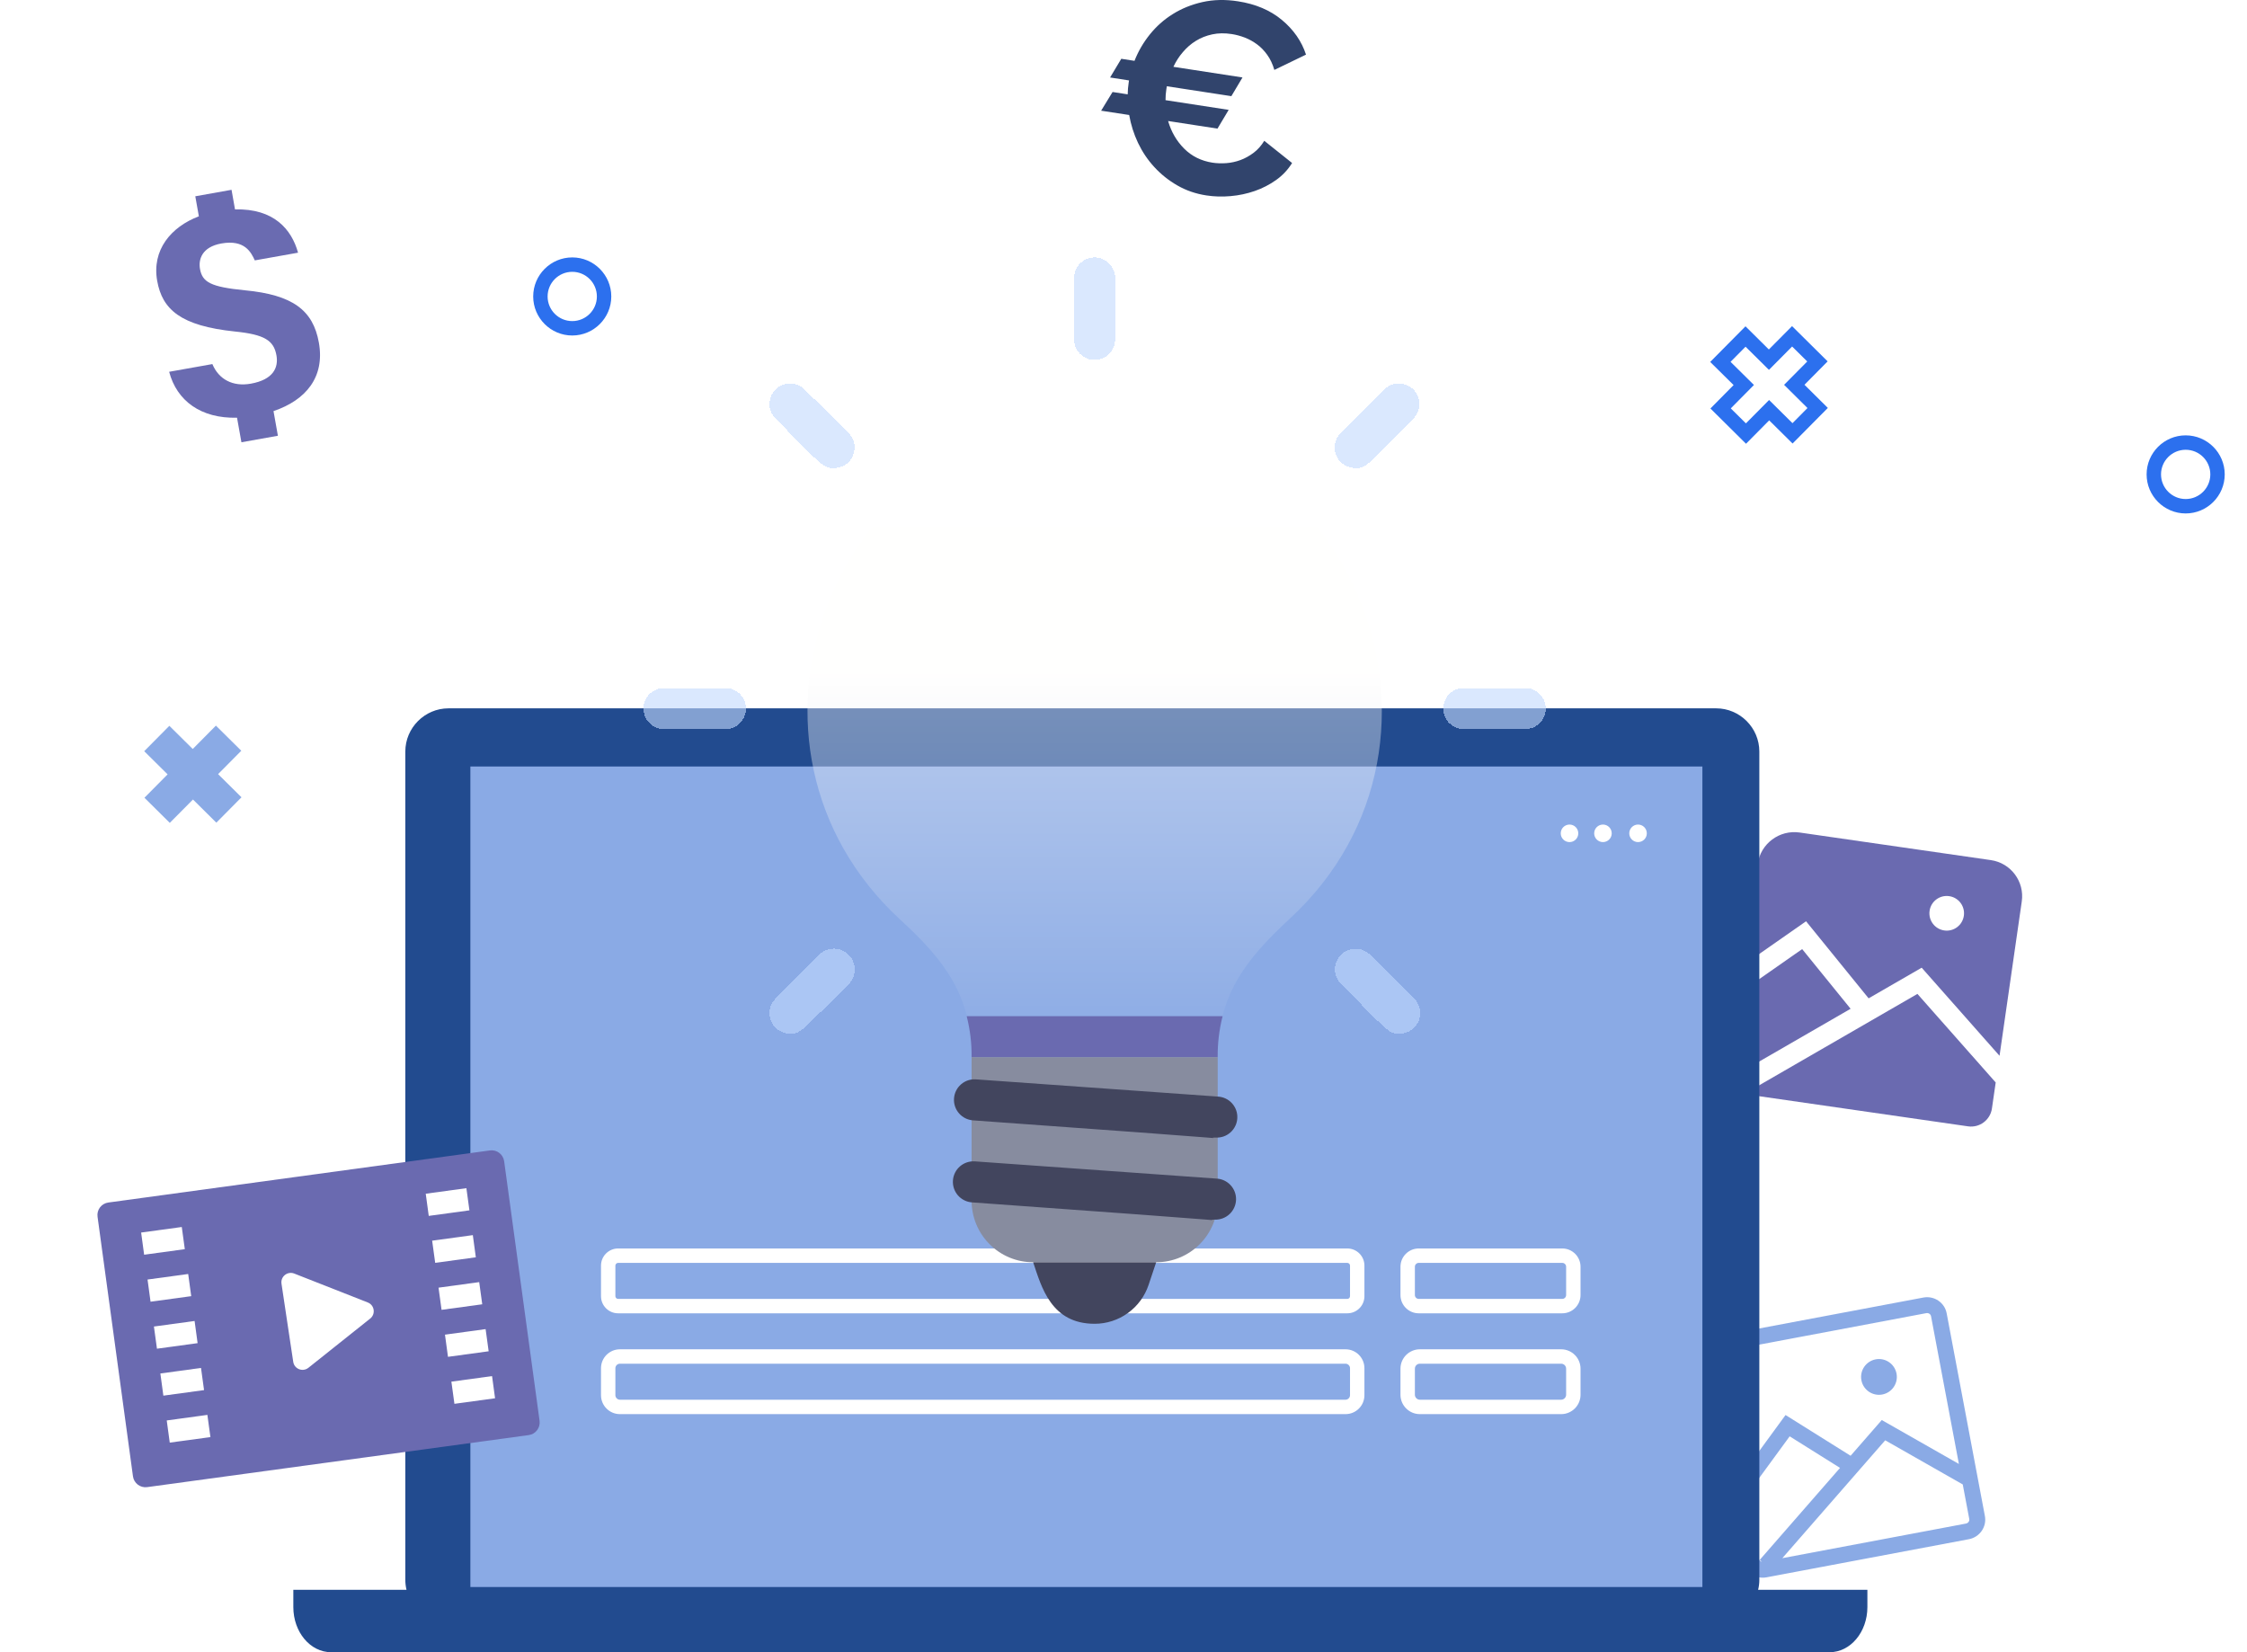 <svg width="68" height="50" viewBox="0 0 68 50" fill="none" xmlns="http://www.w3.org/2000/svg">
<path d="M54.656 27.88L56.549 30.212L58.155 29.285L60.511 31.951L61.184 27.281C61.272 26.677 60.853 26.116 60.249 26.029L54.461 25.194C53.849 25.106 53.281 25.53 53.193 26.142L52.75 29.211L54.656 27.88Z" fill="#6A6AB0"/>
<path d="M58.026 30.078L53.193 32.869C53.057 32.947 53.097 33.154 53.252 33.176L59.559 34.086C59.907 34.136 60.231 33.894 60.281 33.545L60.395 32.758L58.026 30.078Z" fill="#6A6AB0"/>
<path d="M52.742 32.411L56.004 30.528L54.538 28.722L52.629 30.056L52.329 32.131C52.296 32.36 52.542 32.527 52.742 32.411Z" fill="#6A6AB0"/>
<path d="M59.431 27.714C59.39 28 59.125 28.199 58.839 28.158C58.552 28.117 58.353 27.851 58.394 27.564C58.435 27.277 58.701 27.078 58.988 27.12C59.274 27.161 59.473 27.427 59.431 27.714Z" fill="white"/>
<path d="M60.068 45.879L58.911 39.743C58.85 39.419 58.533 39.205 58.206 39.267L52.08 40.421C51.752 40.483 51.534 40.797 51.595 41.122L52.752 47.258C52.813 47.583 53.13 47.796 53.459 47.734L59.584 46.58C59.912 46.518 60.129 46.204 60.068 45.879ZM52.169 40.894L58.295 39.739C58.362 39.727 58.426 39.768 58.438 39.832L59.281 44.303L56.947 42.974L56.004 44.055L54.035 42.822L52.739 44.595L52.068 41.033C52.056 40.969 52.101 40.907 52.169 40.894ZM53.224 47.169L52.861 45.243L54.16 43.467L55.684 44.422L53.255 47.205L53.32 47.261C53.273 47.252 53.233 47.217 53.224 47.169ZM59.495 46.107L53.938 47.154L57.051 43.587L59.398 44.923L59.595 45.968C59.607 46.032 59.562 46.094 59.495 46.107Z" fill="#8AAAE5"/>
<path d="M56.963 42.201C57.256 42.146 57.449 41.863 57.394 41.569C57.338 41.275 57.056 41.082 56.763 41.137C56.469 41.193 56.275 41.476 56.331 41.77C56.386 42.063 56.669 42.257 56.963 42.201Z" fill="#8AAAE5"/>
<path d="M53.205 48.112C53.229 48.015 53.242 47.914 53.242 47.81V22.744C53.242 22.025 52.654 21.436 51.934 21.436H13.573C12.854 21.436 12.266 22.025 12.266 22.744V47.81C12.266 47.914 12.279 48.015 12.302 48.112H8.877V48.634C8.877 49.389 9.388 50 10.019 50H55.37C56 50 56.512 49.389 56.512 48.634V48.112H53.205Z" fill="#224B8F"/>
<path d="M41.192 23.196H51.519V48.027H14.235V23.196H24.513" fill="#8AAAE5"/>
<path d="M47.279 39.744H42.934C42.629 39.744 42.382 39.496 42.382 39.192V38.334C42.382 38.03 42.629 37.782 42.934 37.782H47.279C47.583 37.782 47.831 38.03 47.831 38.334V39.192C47.831 39.496 47.583 39.744 47.279 39.744ZM42.934 38.218C42.871 38.218 42.818 38.271 42.818 38.334V39.192C42.818 39.255 42.871 39.308 42.934 39.308H47.279C47.342 39.308 47.395 39.255 47.395 39.192V38.334C47.395 38.271 47.342 38.218 47.279 38.218H42.934Z" fill="white"/>
<path d="M40.774 39.744H18.705C18.42 39.744 18.188 39.512 18.188 39.226V38.3C18.188 38.014 18.42 37.782 18.705 37.782H40.774C41.059 37.782 41.291 38.014 41.291 38.3V39.226C41.291 39.512 41.059 39.744 40.774 39.744ZM18.705 38.218C18.661 38.218 18.623 38.256 18.623 38.3V39.226C18.623 39.27 18.661 39.308 18.705 39.308H40.774C40.818 39.308 40.855 39.27 40.855 39.226V38.3C40.855 38.256 40.818 38.218 40.774 38.218H18.705Z" fill="white"/>
<path d="M47.245 42.795H42.968C42.645 42.795 42.382 42.532 42.382 42.209V41.419C42.382 41.096 42.645 40.833 42.968 40.833H47.245C47.568 40.833 47.831 41.096 47.831 41.419V42.209C47.831 42.532 47.568 42.795 47.245 42.795ZM42.968 41.269C42.885 41.269 42.818 41.336 42.818 41.419V42.209C42.818 42.29 42.886 42.359 42.968 42.359H47.245C47.326 42.359 47.395 42.29 47.395 42.209V41.419C47.395 41.336 47.328 41.269 47.245 41.269H42.968Z" fill="white"/>
<path d="M40.719 42.795H18.76C18.444 42.795 18.188 42.538 18.188 42.222V41.405C18.188 41.09 18.444 40.833 18.76 40.833H40.719C41.035 40.833 41.291 41.09 41.291 41.405V42.222C41.291 42.538 41.035 42.795 40.719 42.795ZM18.76 41.269C18.686 41.269 18.623 41.331 18.623 41.405V42.222C18.623 42.296 18.686 42.359 18.76 42.359H40.719C40.793 42.359 40.855 42.296 40.855 42.222V41.405C40.855 41.331 40.793 41.269 40.719 41.269H18.76Z" fill="white"/>
<path d="M66.144 15.538C65.492 15.538 64.962 15.008 64.962 14.356C64.962 13.705 65.492 13.175 66.144 13.175C66.795 13.175 67.326 13.705 67.326 14.356C67.326 15.008 66.795 15.538 66.144 15.538ZM66.144 13.611C65.733 13.611 65.398 13.945 65.398 14.356C65.398 14.768 65.733 15.102 66.144 15.102C66.555 15.102 66.89 14.768 66.89 14.356C66.89 13.945 66.555 13.611 66.144 13.611Z" fill="#2C70EE"/>
<path d="M52.839 13.429L51.762 12.362L52.463 11.653L51.755 10.953L52.823 9.875L53.53 10.576L54.232 9.869L55.309 10.936L54.608 11.644L55.315 12.345L54.248 13.422L53.54 12.721L52.839 13.429ZM52.378 12.359L52.836 12.812L53.537 12.105L54.245 12.806L54.699 12.348L53.991 11.646L54.692 10.939L54.234 10.486L53.533 11.193L52.825 10.492L52.371 10.95L53.079 11.65L52.378 12.359Z" fill="#2C70EE"/>
<path d="M17.318 10.153C16.666 10.153 16.136 9.623 16.136 8.972C16.136 8.32 16.666 7.79 17.318 7.79C17.969 7.79 18.499 8.32 18.499 8.972C18.499 9.623 17.969 10.153 17.318 10.153ZM17.318 8.226C16.906 8.226 16.572 8.56 16.572 8.972C16.572 9.383 16.906 9.717 17.318 9.717C17.729 9.717 18.063 9.383 18.063 8.972C18.063 8.56 17.729 8.226 17.318 8.226Z" fill="#2C70EE"/>
<path d="M7.308 24.128L6.6 23.427L6.85 23.175L7.302 22.719L6.534 21.959L6.082 22.415L5.833 22.666L5.125 21.965L4.364 22.733L5.072 23.434L4.371 24.142L5.138 24.902L5.84 24.195L6.547 24.896L7.308 24.128Z" fill="#8AAAE5"/>
<path d="M9.65 10.369C9.475 9.387 8.858 8.923 7.411 8.785C6.375 8.683 6.124 8.541 6.052 8.138C6.002 7.853 6.108 7.474 6.7 7.368C7.406 7.243 7.599 7.636 7.711 7.88L9.02 7.647C8.824 6.94 8.289 6.306 7.112 6.337L7.007 5.744L5.91 5.94L6.018 6.546C5.173 6.867 4.59 7.566 4.757 8.501C4.912 9.368 5.469 9.861 7.107 10.032C8.006 10.123 8.285 10.302 8.366 10.754C8.432 11.123 8.272 11.489 7.59 11.611C7.039 11.709 6.618 11.475 6.427 11.018L5.119 11.251C5.35 12.129 6.079 12.669 7.173 12.641L7.306 13.384L8.41 13.187L8.277 12.441C9.26 12.109 9.836 11.41 9.65 10.369Z" fill="#6A6BB1"/>
<path d="M34.333 1.841C34.444 1.557 34.597 1.292 34.794 1.046C34.991 0.8 35.223 0.593 35.492 0.426C35.76 0.258 36.06 0.137 36.392 0.062C36.725 -0.012 37.082 -0.02 37.462 0.039C37.996 0.121 38.44 0.309 38.794 0.604C39.147 0.898 39.391 1.248 39.523 1.653L38.565 2.116C38.514 1.941 38.443 1.789 38.35 1.66C38.258 1.532 38.156 1.425 38.04 1.341C37.925 1.256 37.802 1.188 37.671 1.137C37.538 1.087 37.408 1.051 37.277 1.031C37.064 0.998 36.867 1.001 36.686 1.04C36.504 1.079 36.339 1.144 36.191 1.236C36.043 1.327 35.912 1.441 35.797 1.577C35.68 1.712 35.585 1.861 35.51 2.022L37.601 2.344L37.264 2.91L35.311 2.61L35.297 2.7C35.279 2.814 35.271 2.925 35.272 3.031L37.183 3.325L36.844 3.892L35.35 3.662C35.444 3.988 35.606 4.267 35.836 4.498C36.066 4.728 36.352 4.87 36.694 4.923C36.825 4.943 36.964 4.947 37.111 4.937C37.256 4.926 37.4 4.895 37.538 4.844C37.678 4.793 37.81 4.719 37.937 4.624C38.063 4.53 38.17 4.408 38.26 4.261L39.102 4.933C38.975 5.137 38.814 5.309 38.616 5.449C38.419 5.589 38.205 5.699 37.972 5.78C37.738 5.861 37.496 5.913 37.241 5.935C36.987 5.958 36.742 5.95 36.508 5.914C36.187 5.865 35.894 5.764 35.63 5.612C35.366 5.46 35.134 5.275 34.934 5.057C34.733 4.84 34.569 4.595 34.44 4.325C34.312 4.054 34.223 3.772 34.172 3.48L33.323 3.35L33.669 2.784L34.127 2.855C34.129 2.738 34.139 2.616 34.158 2.491L34.167 2.434L33.594 2.345L33.933 1.779L34.333 1.841Z" fill="#31446C"/>
<path d="M49.571 25.484C49.718 25.484 49.837 25.365 49.837 25.219C49.837 25.072 49.718 24.953 49.571 24.953C49.425 24.953 49.306 25.072 49.306 25.219C49.306 25.365 49.425 25.484 49.571 25.484Z" fill="white"/>
<path d="M48.51 25.484C48.656 25.484 48.775 25.365 48.775 25.219C48.775 25.072 48.656 24.953 48.51 24.953C48.363 24.953 48.244 25.072 48.244 25.219C48.244 25.365 48.363 25.484 48.51 25.484Z" fill="white"/>
<path d="M47.498 25.484C47.645 25.484 47.763 25.365 47.763 25.219C47.763 25.072 47.645 24.953 47.498 24.953C47.351 24.953 47.232 25.072 47.232 25.219C47.232 25.365 47.351 25.484 47.498 25.484Z" fill="white"/>
<path d="M1.182 19.056C0.53 19.056 0 18.526 0 17.874C0 17.222 0.53 16.692 1.182 16.692C1.834 16.692 2.364 17.222 2.364 17.874C2.364 18.526 1.834 19.056 1.182 19.056ZM1.182 17.128C0.771 17.128 0.436 17.463 0.436 17.874C0.436 18.285 0.771 18.62 1.182 18.62C1.593 18.62 1.928 18.285 1.928 17.874C1.928 17.463 1.593 17.128 1.182 17.128Z" fill="white"/>
<path d="M16.002 43.429L4.454 45.004C4.245 45.033 4.052 44.886 4.024 44.677L2.952 36.821C2.923 36.612 3.07 36.419 3.279 36.391L14.826 34.815C15.036 34.786 15.228 34.933 15.257 35.142L16.329 42.998C16.357 43.207 16.211 43.4 16.002 43.429Z" fill="#6A6AB0"/>
<path d="M9.333 41.393C9.161 41.529 8.906 41.429 8.874 41.212L8.696 40.03L8.519 38.848C8.486 38.631 8.701 38.461 8.905 38.541L10.017 38.978L11.13 39.416C11.334 39.496 11.374 39.767 11.203 39.903L10.268 40.648L9.333 41.393Z" fill="white"/>
<path d="M5.695 38.554L4.465 38.722L4.556 39.393L5.787 39.225L5.695 38.554Z" fill="white"/>
<path d="M5.501 37.132L4.271 37.3L4.362 37.971L5.593 37.803L5.501 37.132Z" fill="white"/>
<path d="M5.889 39.976L4.658 40.144L4.75 40.815L5.98 40.647L5.889 39.976Z" fill="white"/>
<path d="M6.083 41.397L4.853 41.565L4.944 42.236L6.175 42.068L6.083 41.397Z" fill="white"/>
<path d="M6.276 42.818L5.046 42.986L5.137 43.657L6.368 43.49L6.276 42.818Z" fill="white"/>
<path d="M14.309 37.378L13.078 37.546L13.17 38.217L14.4 38.049L14.309 37.378Z" fill="white"/>
<path d="M14.114 35.957L12.884 36.125L12.975 36.796L14.206 36.628L14.114 35.957Z" fill="white"/>
<path d="M14.502 38.8L13.271 38.968L13.363 39.639L14.594 39.471L14.502 38.8Z" fill="white"/>
<path d="M14.696 40.222L13.466 40.39L13.557 41.061L14.788 40.893L14.696 40.222Z" fill="white"/>
<path d="M14.891 41.644L13.66 41.812L13.752 42.483L14.982 42.315L14.891 41.644Z" fill="white"/>
<g filter="url(#filter0_b)">
<path d="M39.022 27.811C37.682 29.052 36.85 30.132 36.85 31.994H29.403C29.403 30.132 28.584 29.058 27.249 27.836C21.565 22.61 25.059 13.121 32.705 12.755C40.859 12.383 44.918 22.387 39.022 27.811Z" fill="url(#paint0_linear)" fill-opacity="0.4"/>
</g>
<g filter="url(#filter1_b)">
<path d="M36.999 30.753C36.896 31.159 36.846 31.576 36.85 31.994H29.403C29.408 31.576 29.358 31.158 29.254 30.753H36.999Z" fill="#6A6AB0"/>
</g>
<path d="M29.403 31.993H36.851V36.337C36.851 36.831 36.654 37.305 36.305 37.654C35.956 38.003 35.483 38.199 34.989 38.199H31.265C30.771 38.199 30.298 38.003 29.949 37.654C29.599 37.305 29.403 36.831 29.403 36.337V31.993Z" fill="url(#paint1_linear)"/>
<path d="M36.796 34.426C36.212 34.426 38.912 34.581 29.448 33.905C29.366 33.899 29.287 33.877 29.214 33.841C29.14 33.804 29.075 33.754 29.022 33.692C28.913 33.568 28.859 33.405 28.871 33.241C28.882 33.076 28.959 32.923 29.083 32.815C29.208 32.706 29.37 32.652 29.535 32.664L36.852 33.185C36.933 33.189 37.013 33.208 37.087 33.243C37.161 33.277 37.227 33.326 37.282 33.386C37.337 33.447 37.38 33.517 37.408 33.594C37.436 33.67 37.448 33.752 37.444 33.834C37.441 33.915 37.421 33.995 37.386 34.069C37.352 34.143 37.303 34.209 37.243 34.264C37.183 34.319 37.112 34.362 37.035 34.39C36.959 34.417 36.877 34.43 36.796 34.426Z" fill="#42455E"/>
<path d="M36.764 36.909C36.186 36.909 38.886 37.064 29.416 36.387C29.334 36.382 29.255 36.36 29.181 36.323C29.108 36.287 29.043 36.236 28.989 36.175C28.881 36.05 28.827 35.888 28.838 35.723C28.85 35.559 28.926 35.405 29.051 35.297C29.175 35.189 29.338 35.135 29.503 35.146L36.807 35.667C36.972 35.673 37.127 35.744 37.239 35.864C37.352 35.985 37.412 36.145 37.406 36.31C37.4 36.474 37.329 36.63 37.209 36.742C37.088 36.855 36.928 36.914 36.764 36.909Z" fill="#42455E"/>
<path d="M33.127 40.061C31.812 40.061 31.52 38.956 31.266 38.199H34.989L34.76 38.882C34.646 39.225 34.427 39.524 34.134 39.735C33.841 39.947 33.489 40.061 33.127 40.061Z" fill="#42455E"/>
<g filter="url(#filter2_b)">
<g filter="url(#filter3_di)">
<path d="M46.159 22.064H44.297C44.133 22.064 43.975 21.999 43.858 21.883C43.742 21.766 43.677 21.608 43.677 21.444C43.677 21.279 43.742 21.121 43.858 21.005C43.975 20.889 44.133 20.823 44.297 20.823H46.159C46.324 20.823 46.482 20.889 46.598 21.005C46.714 21.121 46.78 21.279 46.78 21.444C46.78 21.608 46.714 21.766 46.598 21.883C46.482 21.999 46.324 22.064 46.159 22.064Z" fill="#C1D9FE" fill-opacity="0.6" shape-rendering="crispEdges"/>
</g>
<g filter="url(#filter4_di)">
<path d="M21.956 22.064H20.094C19.93 22.064 19.772 21.999 19.655 21.883C19.539 21.766 19.474 21.608 19.474 21.444C19.474 21.279 19.539 21.121 19.655 21.005C19.772 20.889 19.93 20.823 20.094 20.823H21.956C22.121 20.823 22.279 20.889 22.395 21.005C22.511 21.121 22.577 21.279 22.577 21.444C22.577 21.608 22.511 21.766 22.395 21.883C22.279 21.999 22.121 22.064 21.956 22.064Z" fill="#C1D9FE" fill-opacity="0.6" shape-rendering="crispEdges"/>
</g>
<g filter="url(#filter5_di)">
<path d="M32.506 10.273V8.411C32.506 8.246 32.571 8.088 32.688 7.972C32.804 7.855 32.962 7.79 33.127 7.79C33.291 7.79 33.449 7.855 33.565 7.972C33.682 8.088 33.747 8.246 33.747 8.411V10.273C33.747 10.437 33.682 10.595 33.565 10.711C33.449 10.828 33.291 10.893 33.127 10.893C32.962 10.893 32.804 10.828 32.688 10.711C32.571 10.595 32.506 10.437 32.506 10.273Z" fill="#C1D9FE" fill-opacity="0.6" shape-rendering="crispEdges"/>
</g>
<g filter="url(#filter6_di)">
<path d="M42.343 31.28C42.001 31.28 41.989 31.18 40.586 29.784C40.468 29.668 40.4 29.51 40.398 29.344C40.397 29.178 40.461 29.018 40.577 28.9C40.693 28.781 40.851 28.714 41.017 28.712C41.183 28.71 41.343 28.774 41.461 28.89L42.783 30.206C42.875 30.292 42.939 30.404 42.966 30.527C42.992 30.65 42.981 30.779 42.933 30.895C42.886 31.012 42.803 31.111 42.698 31.18C42.592 31.248 42.468 31.283 42.343 31.28Z" fill="#C1D9FE" fill-opacity="0.6" shape-rendering="crispEdges"/>
</g>
<g filter="url(#filter7_di)">
<path d="M25.226 14.164C24.885 14.164 24.872 14.071 23.47 12.668C23.412 12.61 23.366 12.542 23.334 12.466C23.303 12.39 23.287 12.309 23.287 12.228C23.287 12.146 23.303 12.065 23.334 11.989C23.366 11.914 23.412 11.845 23.47 11.787C23.527 11.729 23.596 11.683 23.672 11.652C23.747 11.621 23.828 11.604 23.91 11.604C23.992 11.604 24.073 11.621 24.149 11.652C24.224 11.683 24.293 11.729 24.351 11.787L25.679 13.103C25.767 13.19 25.827 13.302 25.851 13.424C25.875 13.546 25.862 13.673 25.813 13.787C25.764 13.902 25.682 13.999 25.577 14.066C25.473 14.133 25.35 14.167 25.226 14.164Z" fill="#C1D9FE" fill-opacity="0.6" shape-rendering="crispEdges"/>
</g>
<g filter="url(#filter8_di)">
<path d="M23.911 31.28C23.788 31.281 23.667 31.245 23.565 31.177C23.462 31.109 23.382 31.012 23.335 30.898C23.287 30.784 23.275 30.658 23.299 30.538C23.323 30.417 23.383 30.306 23.471 30.219L24.793 28.891C24.911 28.773 25.072 28.707 25.238 28.708C25.405 28.709 25.566 28.776 25.683 28.894C25.801 29.012 25.867 29.173 25.866 29.34C25.866 29.507 25.799 29.667 25.68 29.785C24.234 31.212 24.246 31.28 23.911 31.28Z" fill="#C1D9FE" fill-opacity="0.6" shape-rendering="crispEdges"/>
</g>
<g filter="url(#filter9_di)">
<path d="M41.028 14.164C40.903 14.167 40.781 14.133 40.676 14.066C40.571 13.999 40.489 13.902 40.441 13.787C40.392 13.673 40.378 13.546 40.402 13.424C40.426 13.302 40.486 13.19 40.574 13.103L41.89 11.787C42.007 11.67 42.166 11.604 42.331 11.604C42.496 11.604 42.654 11.67 42.771 11.787C42.888 11.904 42.954 12.062 42.954 12.228C42.954 12.393 42.888 12.551 42.771 12.668C41.35 14.096 41.363 14.164 41.028 14.164Z" fill="#C1D9FE" fill-opacity="0.6" shape-rendering="crispEdges"/>
</g>
</g>
<defs>
<filter id="filter0_b" x="20.436" y="8.745" width="25.381" height="27.249" filterUnits="userSpaceOnUse" color-interpolation-filters="sRGB">
<feFlood flood-opacity="0" result="BackgroundImageFix"/>
<feGaussianBlur in="BackgroundImage" stdDeviation="2"/>
<feComposite in2="SourceAlpha" operator="in" result="effect1_backgroundBlur"/>
<feBlend mode="normal" in="SourceGraphic" in2="effect1_backgroundBlur" result="shape"/>
</filter>
<filter id="filter1_b" x="25.254" y="26.753" width="15.745" height="9.241" filterUnits="userSpaceOnUse" color-interpolation-filters="sRGB">
<feFlood flood-opacity="0" result="BackgroundImageFix"/>
<feGaussianBlur in="BackgroundImage" stdDeviation="2"/>
<feComposite in2="SourceAlpha" operator="in" result="effect1_backgroundBlur"/>
<feBlend mode="normal" in="SourceGraphic" in2="effect1_backgroundBlur" result="shape"/>
</filter>
<filter id="filter2_b" x="17.474" y="5.79" width="31.306" height="27.49" filterUnits="userSpaceOnUse" color-interpolation-filters="sRGB">
<feFlood flood-opacity="0" result="BackgroundImageFix"/>
<feGaussianBlur in="BackgroundImage" stdDeviation="1"/>
<feComposite in2="SourceAlpha" operator="in" result="effect1_backgroundBlur"/>
<feBlend mode="normal" in="SourceGraphic" in2="effect1_backgroundBlur" result="shape"/>
</filter>
<filter id="filter3_di" x="39.677" y="16.823" width="11.103" height="9.241" filterUnits="userSpaceOnUse" color-interpolation-filters="sRGB">
<feFlood flood-opacity="0" result="BackgroundImageFix"/>
<feColorMatrix in="SourceAlpha" type="matrix" values="0 0 0 0 0 0 0 0 0 0 0 0 0 0 0 0 0 0 127 0" result="hardAlpha"/>
<feOffset/>
<feGaussianBlur stdDeviation="2"/>
<feComposite in2="hardAlpha" operator="out"/>
<feColorMatrix type="matrix" values="0 0 0 0 1 0 0 0 0 1 0 0 0 0 1 0 0 0 0.75 0"/>
<feBlend mode="normal" in2="BackgroundImageFix" result="effect1_dropShadow"/>
<feBlend mode="normal" in="SourceGraphic" in2="effect1_dropShadow" result="shape"/>
<feColorMatrix in="SourceAlpha" type="matrix" values="0 0 0 0 0 0 0 0 0 0 0 0 0 0 0 0 0 0 127 0" result="hardAlpha"/>
<feOffset/>
<feGaussianBlur stdDeviation="5"/>
<feComposite in2="hardAlpha" operator="arithmetic" k2="-1" k3="1"/>
<feColorMatrix type="matrix" values="0 0 0 0 1 0 0 0 0 1 0 0 0 0 1 0 0 0 0.25 0"/>
<feBlend mode="normal" in2="shape" result="effect2_innerShadow"/>
</filter>
<filter id="filter4_di" x="15.474" y="16.823" width="11.103" height="9.241" filterUnits="userSpaceOnUse" color-interpolation-filters="sRGB">
<feFlood flood-opacity="0" result="BackgroundImageFix"/>
<feColorMatrix in="SourceAlpha" type="matrix" values="0 0 0 0 0 0 0 0 0 0 0 0 0 0 0 0 0 0 127 0" result="hardAlpha"/>
<feOffset/>
<feGaussianBlur stdDeviation="2"/>
<feComposite in2="hardAlpha" operator="out"/>
<feColorMatrix type="matrix" values="0 0 0 0 1 0 0 0 0 1 0 0 0 0 1 0 0 0 0.75 0"/>
<feBlend mode="normal" in2="BackgroundImageFix" result="effect1_dropShadow"/>
<feBlend mode="normal" in="SourceGraphic" in2="effect1_dropShadow" result="shape"/>
<feColorMatrix in="SourceAlpha" type="matrix" values="0 0 0 0 0 0 0 0 0 0 0 0 0 0 0 0 0 0 127 0" result="hardAlpha"/>
<feOffset/>
<feGaussianBlur stdDeviation="5"/>
<feComposite in2="hardAlpha" operator="arithmetic" k2="-1" k3="1"/>
<feColorMatrix type="matrix" values="0 0 0 0 1 0 0 0 0 1 0 0 0 0 1 0 0 0 0.25 0"/>
<feBlend mode="normal" in2="shape" result="effect2_innerShadow"/>
</filter>
<filter id="filter5_di" x="28.506" y="3.79" width="9.241" height="11.103" filterUnits="userSpaceOnUse" color-interpolation-filters="sRGB">
<feFlood flood-opacity="0" result="BackgroundImageFix"/>
<feColorMatrix in="SourceAlpha" type="matrix" values="0 0 0 0 0 0 0 0 0 0 0 0 0 0 0 0 0 0 127 0" result="hardAlpha"/>
<feOffset/>
<feGaussianBlur stdDeviation="2"/>
<feComposite in2="hardAlpha" operator="out"/>
<feColorMatrix type="matrix" values="0 0 0 0 1 0 0 0 0 1 0 0 0 0 1 0 0 0 0.75 0"/>
<feBlend mode="normal" in2="BackgroundImageFix" result="effect1_dropShadow"/>
<feBlend mode="normal" in="SourceGraphic" in2="effect1_dropShadow" result="shape"/>
<feColorMatrix in="SourceAlpha" type="matrix" values="0 0 0 0 0 0 0 0 0 0 0 0 0 0 0 0 0 0 127 0" result="hardAlpha"/>
<feOffset/>
<feGaussianBlur stdDeviation="5"/>
<feComposite in2="hardAlpha" operator="arithmetic" k2="-1" k3="1"/>
<feColorMatrix type="matrix" values="0 0 0 0 1 0 0 0 0 1 0 0 0 0 1 0 0 0 0.25 0"/>
<feBlend mode="normal" in2="shape" result="effect2_innerShadow"/>
</filter>
<filter id="filter6_di" x="36.398" y="24.712" width="10.582" height="10.568" filterUnits="userSpaceOnUse" color-interpolation-filters="sRGB">
<feFlood flood-opacity="0" result="BackgroundImageFix"/>
<feColorMatrix in="SourceAlpha" type="matrix" values="0 0 0 0 0 0 0 0 0 0 0 0 0 0 0 0 0 0 127 0" result="hardAlpha"/>
<feOffset/>
<feGaussianBlur stdDeviation="2"/>
<feComposite in2="hardAlpha" operator="out"/>
<feColorMatrix type="matrix" values="0 0 0 0 1 0 0 0 0 1 0 0 0 0 1 0 0 0 0.75 0"/>
<feBlend mode="normal" in2="BackgroundImageFix" result="effect1_dropShadow"/>
<feBlend mode="normal" in="SourceGraphic" in2="effect1_dropShadow" result="shape"/>
<feColorMatrix in="SourceAlpha" type="matrix" values="0 0 0 0 0 0 0 0 0 0 0 0 0 0 0 0 0 0 127 0" result="hardAlpha"/>
<feOffset/>
<feGaussianBlur stdDeviation="5"/>
<feComposite in2="hardAlpha" operator="arithmetic" k2="-1" k3="1"/>
<feColorMatrix type="matrix" values="0 0 0 0 1 0 0 0 0 1 0 0 0 0 1 0 0 0 0.25 0"/>
<feBlend mode="normal" in2="shape" result="effect2_innerShadow"/>
</filter>
<filter id="filter7_di" x="19.287" y="7.604" width="10.576" height="10.56" filterUnits="userSpaceOnUse" color-interpolation-filters="sRGB">
<feFlood flood-opacity="0" result="BackgroundImageFix"/>
<feColorMatrix in="SourceAlpha" type="matrix" values="0 0 0 0 0 0 0 0 0 0 0 0 0 0 0 0 0 0 127 0" result="hardAlpha"/>
<feOffset/>
<feGaussianBlur stdDeviation="2"/>
<feComposite in2="hardAlpha" operator="out"/>
<feColorMatrix type="matrix" values="0 0 0 0 1 0 0 0 0 1 0 0 0 0 1 0 0 0 0.75 0"/>
<feBlend mode="normal" in2="BackgroundImageFix" result="effect1_dropShadow"/>
<feBlend mode="normal" in="SourceGraphic" in2="effect1_dropShadow" result="shape"/>
<feColorMatrix in="SourceAlpha" type="matrix" values="0 0 0 0 0 0 0 0 0 0 0 0 0 0 0 0 0 0 127 0" result="hardAlpha"/>
<feOffset/>
<feGaussianBlur stdDeviation="5"/>
<feComposite in2="hardAlpha" operator="arithmetic" k2="-1" k3="1"/>
<feColorMatrix type="matrix" values="0 0 0 0 1 0 0 0 0 1 0 0 0 0 1 0 0 0 0.25 0"/>
<feBlend mode="normal" in2="shape" result="effect2_innerShadow"/>
</filter>
<filter id="filter8_di" x="19.287" y="24.708" width="10.579" height="10.572" filterUnits="userSpaceOnUse" color-interpolation-filters="sRGB">
<feFlood flood-opacity="0" result="BackgroundImageFix"/>
<feColorMatrix in="SourceAlpha" type="matrix" values="0 0 0 0 0 0 0 0 0 0 0 0 0 0 0 0 0 0 127 0" result="hardAlpha"/>
<feOffset/>
<feGaussianBlur stdDeviation="2"/>
<feComposite in2="hardAlpha" operator="out"/>
<feColorMatrix type="matrix" values="0 0 0 0 1 0 0 0 0 1 0 0 0 0 1 0 0 0 0.75 0"/>
<feBlend mode="normal" in2="BackgroundImageFix" result="effect1_dropShadow"/>
<feBlend mode="normal" in="SourceGraphic" in2="effect1_dropShadow" result="shape"/>
<feColorMatrix in="SourceAlpha" type="matrix" values="0 0 0 0 0 0 0 0 0 0 0 0 0 0 0 0 0 0 127 0" result="hardAlpha"/>
<feOffset/>
<feGaussianBlur stdDeviation="5"/>
<feComposite in2="hardAlpha" operator="arithmetic" k2="-1" k3="1"/>
<feColorMatrix type="matrix" values="0 0 0 0 1 0 0 0 0 1 0 0 0 0 1 0 0 0 0.25 0"/>
<feBlend mode="normal" in2="shape" result="effect2_innerShadow"/>
</filter>
<filter id="filter9_di" x="36.391" y="7.604" width="10.563" height="10.56" filterUnits="userSpaceOnUse" color-interpolation-filters="sRGB">
<feFlood flood-opacity="0" result="BackgroundImageFix"/>
<feColorMatrix in="SourceAlpha" type="matrix" values="0 0 0 0 0 0 0 0 0 0 0 0 0 0 0 0 0 0 127 0" result="hardAlpha"/>
<feOffset/>
<feGaussianBlur stdDeviation="2"/>
<feComposite in2="hardAlpha" operator="out"/>
<feColorMatrix type="matrix" values="0 0 0 0 1 0 0 0 0 1 0 0 0 0 1 0 0 0 0.75 0"/>
<feBlend mode="normal" in2="BackgroundImageFix" result="effect1_dropShadow"/>
<feBlend mode="normal" in="SourceGraphic" in2="effect1_dropShadow" result="shape"/>
<feColorMatrix in="SourceAlpha" type="matrix" values="0 0 0 0 0 0 0 0 0 0 0 0 0 0 0 0 0 0 127 0" result="hardAlpha"/>
<feOffset/>
<feGaussianBlur stdDeviation="5"/>
<feComposite in2="hardAlpha" operator="arithmetic" k2="-1" k3="1"/>
<feColorMatrix type="matrix" values="0 0 0 0 1 0 0 0 0 1 0 0 0 0 1 0 0 0 0.25 0"/>
<feBlend mode="normal" in2="shape" result="effect2_innerShadow"/>
</filter>
<linearGradient id="paint0_linear" x1="33.127" y1="31.994" x2="33.127" y2="12.755" gradientUnits="userSpaceOnUse">
<stop stop-color="#8AAAE5"/>
<stop offset="0.604" stop-color="#FFFEFC"/>
<stop offset="1" stop-color="white"/>
</linearGradient>
<linearGradient id="paint1_linear" x1="33.127" y1="38.199" x2="33.127" y2="31.993" gradientUnits="userSpaceOnUse">
<stop offset="1" stop-color="#878C9F"/>
</linearGradient>
</defs>
</svg>
